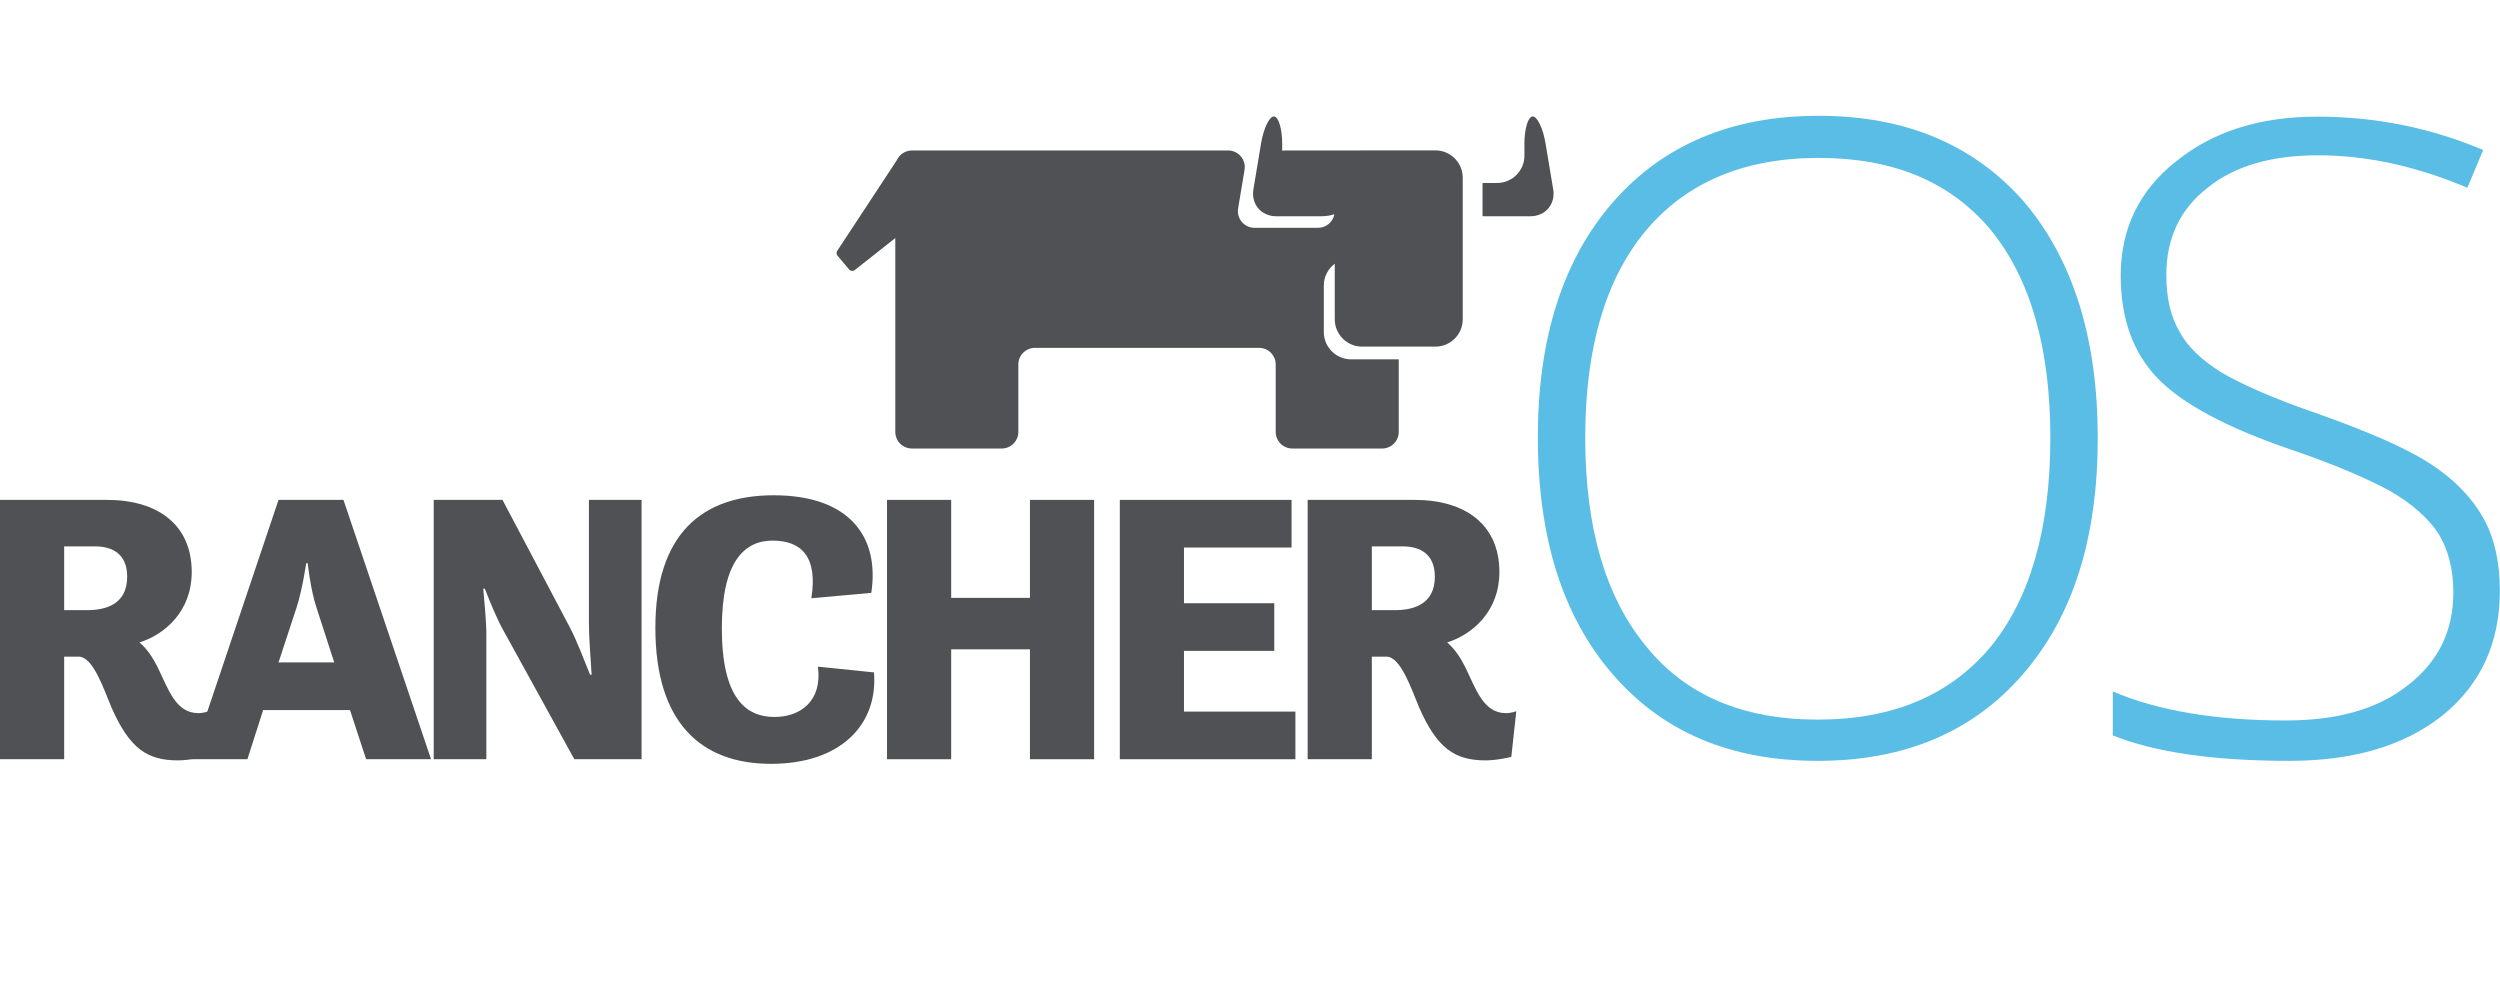 <?xml version="1.0" encoding="UTF-8" standalone="no"?>
<svg
   xmlns:dc="http://purl.org/dc/elements/1.1/"
   xmlns:cc="http://creativecommons.org/ns#"
   xmlns:rdf="http://www.w3.org/1999/02/22-rdf-syntax-ns#"
   xmlns:svg="http://www.w3.org/2000/svg"
   xmlns="http://www.w3.org/2000/svg"
   xmlns:xlink="http://www.w3.org/1999/xlink"
   xmlns:sodipodi="http://sodipodi.sourceforge.net/DTD/sodipodi-0.dtd"
   xmlns:inkscape="http://www.inkscape.org/namespaces/inkscape"
   width="3617.71pt"
   height="1429.99pt"
   viewBox="0 0 3617.71 1429.99"
   version="1.1"
   id="svg2"
   inkscape:version="0.91 r13725"
   sodipodi:docname="rancheros.svg">
  <sodipodi:namedview
     pagecolor="#ffffff"
     bordercolor="#666666"
     borderopacity="1"
     objecttolerance="10"
     gridtolerance="10"
     guidetolerance="10"
     inkscape:pageopacity="0"
     inkscape:pageshadow="2"
     inkscape:window-width="640"
     inkscape:window-height="480"
     id="namedview49"
     showgrid="false"
     inkscape:zoom="0.076512491"
     inkscape:cx="2261.0687"
     inkscape:cy="893.74374"
     inkscape:window-x="0"
     inkscape:window-y="27"
     inkscape:window-maximized="0"
     inkscape:current-layer="svg2" />
  <defs
     id="defs4">
    <g
       id="g6">
      <symbol
         overflow="visible"
         id="glyph0-0">
        <path
           style="stroke:none;"
           d="M 119.375 0 L 641.344 0 L 641.344 -906.781 L 119.375 -906.781 Z M 184.156 -842.016 L 576.578 -842.016 L 576.578 -64.766 L 184.156 -64.766 Z M 184.156 -842.016 "
           id="path9" />
      </symbol>
      <symbol
         overflow="visible"
         id="glyph0-1">
        <path
           style="stroke:none;"
           d="M 783.594 -796.297 C 711.203 -878.844 612.141 -920.75 486.406 -920.75 C 360.688 -920.75 261.625 -878.844 189.234 -796.297 C 116.844 -713.734 80.016 -599.438 80.016 -455.938 C 80.016 -311.156 115.562 -196.844 187.953 -113.031 C 260.344 -29.203 358.141 12.703 485.141 12.703 C 610.875 12.703 709.938 -29.203 782.312 -113.031 C 854.703 -196.844 890.266 -309.875 890.266 -454.656 C 890.266 -598.172 854.703 -712.469 783.594 -796.297 Z M 236.219 -754.375 C 294.641 -824.234 378.453 -859.797 486.406 -859.797 C 594.359 -859.797 676.906 -825.5 735.328 -755.656 C 792.484 -685.797 821.688 -585.469 821.688 -454.656 C 821.688 -323.844 792.484 -222.25 735.328 -152.406 C 676.906 -82.547 594.359 -46.984 485.141 -46.984 C 375.922 -46.984 293.375 -82.547 236.219 -153.672 C 177.797 -224.797 148.594 -325.125 148.594 -454.656 C 148.594 -584.203 177.797 -684.531 236.219 -754.375 Z M 236.219 -754.375 "
           id="path12" />
      </symbol>
      <symbol
         overflow="visible"
         id="glyph0-2">
        <path
           style="stroke:none;"
           d="M 604.516 -339.094 C 588.016 -368.297 562.609 -394.969 527.047 -417.828 C 491.484 -440.688 438.156 -463.547 367.031 -488.953 C 299.719 -511.812 252.734 -533.406 224.797 -549.906 C 196.844 -567.688 176.531 -586.734 165.094 -608.328 C 152.406 -629.922 146.047 -656.594 146.047 -690.875 C 146.047 -744.219 166.375 -786.125 205.734 -816.609 C 245.109 -848.359 298.453 -863.594 365.766 -863.594 C 434.344 -863.594 506.734 -848.359 581.656 -816.609 L 604.516 -871.219 C 529.594 -902.969 449.578 -919.484 364.484 -919.484 C 280.672 -919.484 213.359 -897.891 160.016 -854.703 C 106.688 -812.797 80.016 -756.922 80.016 -689.609 C 80.016 -627.375 97.797 -577.844 133.344 -541.016 C 168.906 -504.188 232.406 -469.906 325.125 -438.156 C 388.625 -416.562 435.609 -396.234 468.625 -378.453 C 501.656 -359.406 524.516 -339.094 539.75 -316.234 C 553.719 -293.375 561.344 -265.438 561.344 -231.141 C 561.344 -175.266 539.75 -130.812 495.297 -96.516 C 452.125 -62.234 393.703 -45.719 318.766 -45.719 C 217.172 -45.719 134.625 -59.688 68.578 -87.625 L 68.578 -24.125 C 128.266 0 213.359 12.703 323.844 12.703 C 416.562 12.703 490.219 -8.891 546.094 -53.344 C 600.703 -97.797 628.656 -157.484 628.656 -233.688 C 628.656 -274.312 621.031 -309.875 604.516 -339.094 Z M 604.516 -339.094 "
           id="path15" />
      </symbol>
    </g>
    <clipPath
       id="clip1">
      <path
         d="M 3057 168 L 3617.711 168 L 3617.711 1102 L 3057 1102 Z M 3057 168 "
         id="path18" />
    </clipPath>
  </defs>
  <g
     id="surface1191">
    <path
       style=" stroke:none;fill-rule:nonzero;fill:rgb(31.425%,31.685%,33.292%);fill-opacity:1;"
       d="M 2247.613 274.023 L 2236.504 207.387 C 2232.941 185.992 2224.602 168.484 2217.98 168.484 C 2211.363 168.484 2205.953 186.234 2205.953 207.918 L 2205.953 225.344 C 2205.953 247.031 2188.203 264.777 2166.512 264.777 L 2149.09 264.777 C 2147.832 264.777 2146.582 264.824 2145.352 264.895 L 2145.352 312.809 C 2146.582 312.879 2147.832 312.922 2149.09 312.922 L 2214.66 312.922 C 2236.352 312.922 2251.172 295.418 2247.613 274.023 "
       id="path21" />
    <path
       style=" stroke:none;fill-rule:nonzero;fill:rgb(31.425%,31.685%,33.292%);fill-opacity:1;"
       d="M 2077.262 217.617 L 1970.949 217.617 C 1970.07 217.617 1969.203 217.695 1968.344 217.75 L 1859.203 217.75 C 1857.914 217.75 1856.672 217.879 1855.441 218.074 L 1855.441 207.922 C 1855.441 186.234 1850.02 168.488 1843.402 168.488 C 1836.781 168.488 1828.449 185.992 1824.883 207.387 L 1813.781 274.023 C 1810.211 295.418 1825.043 312.922 1846.73 312.922 L 1912.305 312.922 C 1919.051 312.922 1925.422 311.871 1930.992 310.027 C 1928.902 321.199 1919.121 329.664 1907.34 329.664 L 1815.391 329.664 C 1800.523 329.664 1789.211 316.305 1791.652 301.633 L 1800.961 245.781 C 1803.402 231.109 1792.09 217.75 1777.211 217.75 L 1319.641 217.75 C 1309.891 217.75 1301.523 223.559 1297.73 231.891 L 1211.551 362.98 C 1210.094 365.199 1210.27 368.117 1211.992 370.148 L 1228.711 389.895 C 1230.801 392.359 1234.473 392.727 1237.004 390.727 L 1295.57 344.508 L 1295.57 624.973 C 1295.57 638.27 1306.352 649.047 1319.641 649.047 L 1449.551 649.047 C 1462.844 649.047 1473.621 638.27 1473.621 624.973 L 1473.621 527.434 C 1473.621 514.141 1484.402 503.363 1497.691 503.363 L 1821.98 503.363 C 1835.273 503.363 1846.051 514.141 1846.051 527.434 L 1846.051 624.973 C 1846.051 638.27 1856.832 649.047 1870.121 649.047 L 2000.031 649.047 C 2013.32 649.047 2024.102 638.27 2024.102 624.973 L 2024.102 520.008 L 1955.113 520.008 C 1933.422 520.008 1915.684 502.262 1915.684 480.574 L 1915.684 413.078 C 1915.684 400.23 1921.934 388.805 1931.512 381.594 L 1931.512 462.152 C 1931.512 483.844 1949.262 501.59 1970.949 501.59 L 2077.262 501.59 C 2098.953 501.59 2116.691 483.844 2116.691 462.152 L 2116.691 257.051 C 2116.691 235.363 2098.953 217.617 2077.262 217.617 "
       id="path23" />
    <path
       style=" stroke:none;fill-rule:nonzero;fill:rgb(31.425%,31.685%,33.292%);fill-opacity:1;"
       d="M 92.852 790.648 L 92.852 882.941 L 126.215 882.941 C 152.906 882.941 184.039 874.605 184.039 834.578 C 184.039 801.773 162.914 790.648 137.336 790.648 Z M 0 723.371 L 154.57 723.371 C 227.961 723.371 277.445 758.957 277.445 827.906 C 277.445 884.055 239.082 917.973 201.832 929.652 C 212.953 939.102 221.289 951.895 227.961 965.234 C 243.531 996.926 254.094 1031.949 286.898 1031.949 C 295.242 1031.949 301.914 1029.172 301.914 1029.172 L 294.684 1095.332 C 294.684 1095.332 274.664 1100.34 257.43 1100.34 C 212.953 1100.34 187.379 1083.102 161.242 1023.609 C 150.121 996.926 134.559 950.219 113.98 950.219 L 92.852 950.219 L 92.852 1098.672 L 0 1098.672 L 0 723.371 "
       id="path25" />
    <path
       style=" stroke:none;fill-rule:nonzero;fill:rgb(31.425%,31.685%,33.292%);fill-opacity:1;"
       d="M 403.047 958.562 L 483.668 958.562 L 458.094 879.613 C 449.195 852.93 445.301 815.117 445.301 815.117 L 443.082 815.117 C 443.082 815.117 437.523 853.477 429.18 879.051 Z M 403.047 723.371 L 497.012 723.371 L 623.777 1098.672 L 529.816 1098.672 L 506.465 1027.5 L 380.812 1027.5 L 358.012 1098.672 L 276.836 1098.672 L 403.047 723.371 "
       id="path27" />
    <path
       style=" stroke:none;fill-rule:nonzero;fill:rgb(31.425%,31.685%,33.292%);fill-opacity:1;"
       d="M 627.613 723.371 L 727.137 723.371 L 825.551 909.637 C 833.887 925.758 845.008 954.109 853.906 976.352 L 856.129 976.352 C 855.02 955.223 852.234 925.195 852.234 903.516 L 852.234 723.371 L 928.41 723.371 L 928.41 1098.672 L 831.109 1098.672 L 728.809 912.969 C 719.355 896.285 709.348 871.824 701.562 851.816 L 699.336 851.816 C 701.008 872.941 703.785 897.961 703.785 918.523 L 703.785 1098.672 L 627.613 1098.672 L 627.613 723.371 "
       id="path29" />
    <path
       style=" stroke:none;fill-rule:nonzero;fill:rgb(31.425%,31.685%,33.292%);fill-opacity:1;"
       d="M 948.371 908.523 C 948.371 772.863 1015.641 716.699 1119.621 716.699 C 1229.141 716.699 1273.082 776.754 1260.852 857.922 L 1174.102 865.703 C 1183.562 806.215 1160.211 782.312 1117.949 782.312 C 1077.359 782.312 1044.562 812.336 1044.562 909.074 C 1044.562 1011.379 1080.141 1037.52 1120.73 1037.52 C 1159.09 1037.52 1190.23 1013.598 1183.562 964.672 L 1264.73 973.023 C 1270.852 1049.18 1215.801 1105.34 1115.723 1105.34 C 1013.98 1105.34 948.371 1045.301 948.371 908.523 "
       id="path31" />
    <path
       style=" stroke:none;fill-rule:nonzero;fill:rgb(31.425%,31.685%,33.292%);fill-opacity:1;"
       d="M 1283.582 723.371 L 1376.441 723.371 L 1376.441 865.156 L 1490.414 865.156 L 1490.414 723.371 L 1583.273 723.371 L 1583.273 1098.672 L 1490.414 1098.672 L 1490.414 939.652 L 1376.441 939.652 L 1376.441 1098.672 L 1283.582 1098.672 L 1283.582 723.371 "
       id="path33" />
    <path
       style=" stroke:none;fill-rule:nonzero;fill:rgb(31.425%,31.685%,33.292%);fill-opacity:1;"
       d="M 1620.461 723.371 L 1869.004 723.371 L 1869.004 792.32 L 1713.32 792.32 L 1713.32 872.941 L 1843.984 872.941 L 1843.984 941.879 L 1713.32 941.879 L 1713.32 1029.727 L 1874.551 1029.727 L 1874.551 1098.672 L 1620.461 1098.672 L 1620.461 723.371 "
       id="path35" />
    <path
       style=" stroke:none;fill-rule:nonzero;fill:rgb(31.425%,31.685%,33.292%);fill-opacity:1;"
       d="M 1985.152 790.648 L 1985.152 882.941 L 2018.523 882.941 C 2045.203 882.941 2076.344 874.605 2076.344 834.578 C 2076.344 801.773 2055.223 790.648 2029.633 790.648 Z M 1892.301 723.371 L 2046.871 723.371 C 2120.262 723.371 2169.75 758.957 2169.75 827.906 C 2169.75 884.055 2131.383 917.973 2094.133 929.652 C 2105.262 939.102 2113.594 951.895 2120.262 965.234 C 2135.832 996.926 2146.391 1031.949 2179.203 1031.949 C 2187.543 1031.949 2194.211 1029.172 2194.211 1029.172 L 2186.992 1095.332 C 2186.992 1095.332 2166.961 1100.34 2149.734 1100.34 C 2105.262 1100.34 2079.672 1083.102 2053.543 1023.609 C 2042.422 996.926 2026.852 950.219 2006.281 950.219 L 1985.152 950.219 L 1985.152 1098.672 L 1892.301 1098.672 L 1892.301 723.371 "
       id="path37" />
    <g
       style="fill:rgb(34.831%,74.13%,89.995%);fill-opacity:1;"
       id="g39">
      <use
         xlink:href="#glyph0-1"
         x="2145.354"
         y="1088.309"
         id="use41" />
    </g>
    <g
       clip-path="url(#clip1)"
       clip-rule="nonzero"
       id="g43">
      <g
         style="fill:rgb(34.831%,74.13%,89.995%);fill-opacity:1;"
         id="g45">
        <use
           xlink:href="#glyph0-2"
           x="2988.839"
           y="1088.309"
           id="use47" />
      </g>
    </g>
  </g>
</svg>
